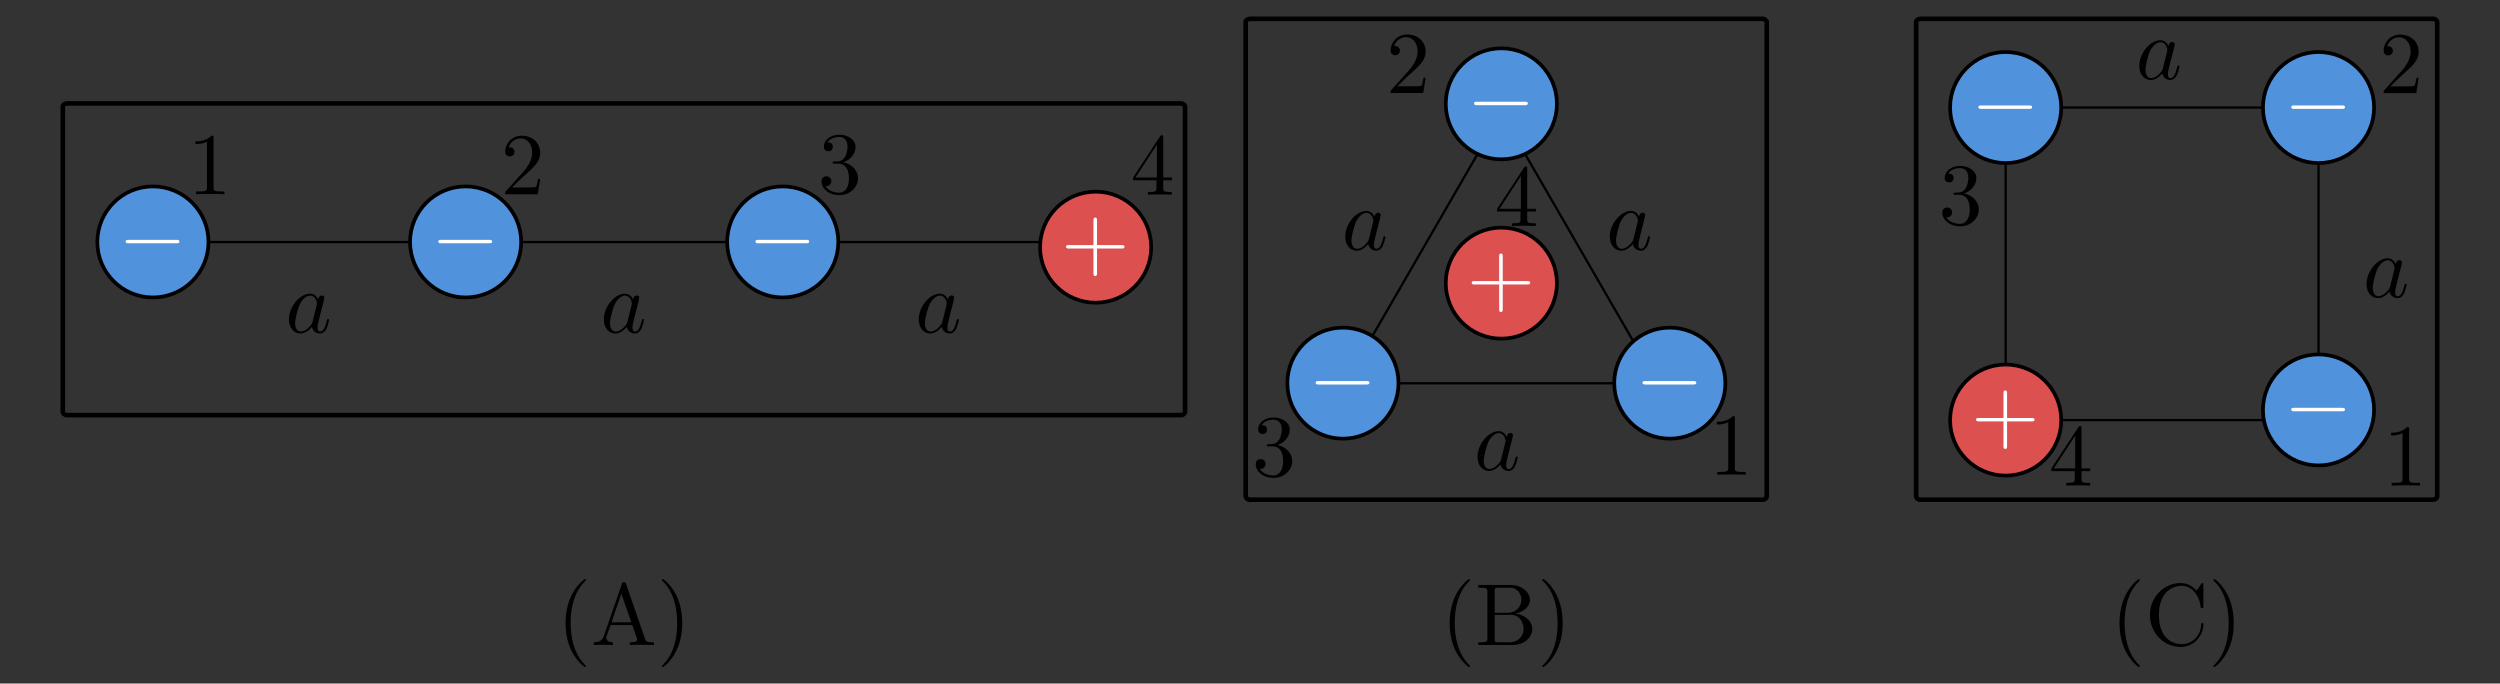 <?xml version="1.0" encoding="UTF-8" standalone="no"?>
<svg
   xmlns:ns1="http://www.iki.fi/pav/software/textext/"
   xmlns:dc="http://purl.org/dc/elements/1.1/"
   xmlns:cc="http://creativecommons.org/ns#"
   xmlns:rdf="http://www.w3.org/1999/02/22-rdf-syntax-ns#"
   xmlns:svg="http://www.w3.org/2000/svg"
   xmlns="http://www.w3.org/2000/svg"
   xmlns:sodipodi="http://sodipodi.sourceforge.net/DTD/sodipodi-0.dtd"
   xmlns:inkscape="http://www.inkscape.org/namespaces/inkscape"
   width="285.525mm"
   height="78.064mm"
   viewBox="0 0 285.525 78.064"
   version="1.1"
   id="svg8"
   inkscape:version="1.0 (4035a4fb49, 2020-05-01)"
   sodipodi:docname="Charge-Configurations-labelled.svg">
  <rect x="0" y="0" width="285.525" height="78.064" fill="#333333" stroke="none"/>
  <sodipodi:namedview
     id="base"
     pagecolor="#ffffff"
     bordercolor="#666666"
     borderopacity="1.0"
     inkscape:pageopacity="0.0"
     inkscape:pageshadow="2"
     inkscape:zoom="0.7"
     inkscape:cx="602.1109"
     inkscape:cy="151.10164"
     inkscape:document-units="mm"
     inkscape:current-layer="layer2"
     showgrid="false"
     inkscape:window-width="1368"
     inkscape:window-height="842"
     inkscape:window-x="-6"
     inkscape:window-y="-6"
     inkscape:window-maximized="1"
     fit-margin-top="0"
     fit-margin-left="0"
     fit-margin-right="0"
     fit-margin-bottom="0"
     inkscape:document-rotation="0" />
  <defs
     id="defs2" />
  <g
     transform="translate(30.038,-65.164)"
     inkscape:label="Layer 1"
     inkscape:groupmode="layer"
     id="layer1"
     style="display:inline">
    <g
       id="g996"
       transform="matrix(0.952,0,0,0.951,-36.758,-3.86)"
       style="stroke-width:1.051">
      <path
         style="fill:none;stroke:#000000;stroke-width:0.278px;stroke-linecap:butt;stroke-linejoin:miter;stroke-opacity:1"
         d="m 100.852,101.649 h 37.798"
         id="path990"
         inkscape:connector-curvature="0"
         sodipodi:nodetypes="cc" />
      <path
         inkscape:connector-curvature="0"
         id="path992"
         d="m 100.984,97.963 v 7.371"
         style="fill:none;stroke:#000000;stroke-width:0.278px;stroke-linecap:butt;stroke-linejoin:miter;stroke-opacity:1" />
      <path
         style="fill:none;stroke:#000000;stroke-width:0.278px;stroke-linecap:butt;stroke-linejoin:miter;stroke-opacity:1"
         d="m 138.517,97.963 v 7.371"
         id="path994"
         inkscape:connector-curvature="0" />
    </g>
    <g
       transform="matrix(0.952,0,0,0.951,-72.723,-3.86)"
       id="g988"
       style="stroke-width:1.051">
      <path
         sodipodi:nodetypes="cc"
         inkscape:connector-curvature="0"
         id="path982"
         d="m 100.852,101.649 h 37.798"
         style="fill:none;stroke:#000000;stroke-width:0.278px;stroke-linecap:butt;stroke-linejoin:miter;stroke-opacity:1" />
      <path
         style="fill:none;stroke:#000000;stroke-width:0.278px;stroke-linecap:butt;stroke-linejoin:miter;stroke-opacity:1"
         d="m 100.984,97.963 v 7.371"
         id="path984"
         inkscape:connector-curvature="0" />
      <path
         inkscape:connector-curvature="0"
         id="path986"
         d="m 138.517,97.963 v 7.371"
         style="fill:none;stroke:#000000;stroke-width:0.278px;stroke-linecap:butt;stroke-linejoin:miter;stroke-opacity:1" />
    </g>
    <g
       id="g956"
       transform="matrix(0.952,0,0,0.951,-108.688,-3.86)"
       style="stroke-width:1.051">
      <path
         style="fill:none;stroke:#000000;stroke-width:0.278px;stroke-linecap:butt;stroke-linejoin:miter;stroke-opacity:1"
         d="m 100.852,101.649 h 37.798"
         id="path947"
         inkscape:connector-curvature="0"
         sodipodi:nodetypes="cc" />
      <path
         inkscape:connector-curvature="0"
         id="path949"
         d="m 100.984,97.963 v 7.371"
         style="fill:none;stroke:#000000;stroke-width:0.278px;stroke-linecap:butt;stroke-linejoin:miter;stroke-opacity:1" />
      <path
         style="fill:none;stroke:#000000;stroke-width:0.278px;stroke-linecap:butt;stroke-linejoin:miter;stroke-opacity:1"
         d="m 138.517,97.963 v 7.371"
         id="path951"
         inkscape:connector-curvature="0" />
    </g>
    <g
       transform="matrix(0.952,0,0,0.951,-64.856,-36.745)"
       id="g968"
       style="stroke-width:1.051">
      <circle
         r="6.667"
         cy="136.216"
         cx="54.918"
         id="circle958"
         style="opacity:1;fill:#5092dc;fill-opacity:1;fill-rule:nonzero;stroke:#000000;stroke-width:0.446;stroke-linecap:round;stroke-linejoin:round;stroke-miterlimit:4;stroke-dasharray:none;stroke-dashoffset:10.016;stroke-opacity:1" />
      <g
         id="g966"
         style="fill:#ffffff;stroke-width:1.051"
         ns1:jacobian_sqrt="1.058333"
         inkscapeversion="0.92.3"
         ns1:alignment="middle center"
         ns1:scale="3.0"
         ns1:preamble="/home/mpnerem/.config/inkscape/extensions/textext/default_packages.tex"
         ns1:text="$-$"
         ns1:pdfconverter="pdf2svg"
         ns1:texconverter="pdflatex"
         ns1:version="0.11.0"
         transform="matrix(1.058,0,0,1.058,-90.754,-3.773)">
        <g
           style="fill:#ffffff;stroke-width:1.051"
           id="g964">
          <g
             id="g962"
             style="fill:#ffffff;fill-opacity:1;stroke-width:1.051">
            <path
               id="path960"
               transform="translate(133.768,134.765)"
               d="m 6.562,-2.297 c 0.172,0 0.359,0 0.359,-0.203 0,-0.188 -0.188,-0.188 -0.359,-0.188 H 1.172 c -0.172,0 -0.344,0 -0.344,0.188 0,0.203 0.172,0.203 0.344,0.203 z m 0,0"
               style="fill:#ffffff;stroke:none;stroke-width:0"
               inkscape:connector-curvature="0" />
          </g>
        </g>
      </g>
    </g>
    <g
       id="g980"
       transform="matrix(0.952,0,0,0.951,-29.142,-36.745)"
       style="stroke-width:1.051">
      <circle
         style="opacity:1;fill:#5092dc;fill-opacity:1;fill-rule:nonzero;stroke:#000000;stroke-width:0.446;stroke-linecap:round;stroke-linejoin:round;stroke-miterlimit:4;stroke-dasharray:none;stroke-dashoffset:10.016;stroke-opacity:1"
         id="circle970"
         cx="54.918"
         cy="136.216"
         r="6.667" />
      <g
         transform="matrix(1.058,0,0,1.058,-90.754,-3.773)"
         ns1:version="0.11.0"
         ns1:texconverter="pdflatex"
         ns1:pdfconverter="pdf2svg"
         ns1:text="$-$"
         ns1:preamble="/home/mpnerem/.config/inkscape/extensions/textext/default_packages.tex"
         ns1:scale="3.0"
         ns1:alignment="middle center"
         inkscapeversion="0.92.3"
         ns1:jacobian_sqrt="1.058333"
         style="fill:#ffffff;stroke-width:1.051"
         id="g978">
        <g
           id="g976"
           style="fill:#ffffff;stroke-width:1.051">
          <g
             style="fill:#ffffff;fill-opacity:1;stroke-width:1.051"
             id="g974">
            <path
               inkscape:connector-curvature="0"
               style="fill:#ffffff;stroke:none;stroke-width:0"
               d="m 6.562,-2.297 c 0.172,0 0.359,0 0.359,-0.203 0,-0.188 -0.188,-0.188 -0.359,-0.188 H 1.172 c -0.172,0 -0.344,0 -0.344,0.188 0,0.203 0.172,0.203 0.344,0.203 z m 0,0"
               transform="translate(133.768,134.765)"
               id="path972" />
          </g>
        </g>
      </g>
    </g>
    <g
       transform="matrix(0.952,0,0,0.951,-4.866,-47.828)"
       id="g1008"
       style="stroke-width:1.051">
      <circle
         style="opacity:1;fill:#dc5050;fill-opacity:1;fill-rule:nonzero;stroke:#000000;stroke-width:0.446;stroke-linecap:round;stroke-linejoin:round;stroke-miterlimit:4;stroke-dasharray:none;stroke-dashoffset:10.016;stroke-opacity:1"
         id="circle998"
         cx="105"
         cy="148.5"
         r="6.667" />
      <g
         style="fill:#ffffff;stroke-width:1.051"
         transform="matrix(1.058,0,0,1.058,-40.672,8.511)"
         ns1:version="0.11.0"
         ns1:texconverter="pdflatex"
         ns1:pdfconverter="pdf2svg"
         ns1:text="$+$"
         ns1:preamble="/home/mpnerem/.config/inkscape/extensions/textext/default_packages.tex"
         ns1:scale="3.0"
         ns1:alignment="middle center"
         inkscapeversion="0.92.3"
         ns1:jacobian_sqrt="1.058333"
         id="g1006">
        <g
           style="fill:#ffffff;stroke-width:1.051"
           id="g1004">
          <g
             style="fill:#ffffff;fill-opacity:1;stroke-width:1.051"
             id="g1002">
            <path
               inkscape:connector-curvature="0"
               style="fill:#ffffff;stroke:none;stroke-width:0"
               d="m 4.078,-2.297 h 2.781 C 7,-2.297 7.188,-2.297 7.188,-2.5 7.188,-2.688 7,-2.688 6.859,-2.688 h -2.781 v -2.797 c 0,-0.141 0,-0.328 -0.203,-0.328 -0.203,0 -0.203,0.188 -0.203,0.328 V -2.688 h -2.781 c -0.141,0 -0.328,0 -0.328,0.188 0,0.203 0.188,0.203 0.328,0.203 h 2.781 V 0.5 c 0,0.141 0,0.328 0.203,0.328 0.203,0 0.203,-0.188 0.203,-0.328 z m 0,0"
               transform="translate(133.768,134.765)"
               id="path1000" />
          </g>
        </g>
      </g>
    </g>
    <g
       transform="matrix(0.952,0,0,0.951,7.075,-36.745)"
       id="g1020"
       style="stroke-width:1.051">
      <circle
         r="6.667"
         cy="136.216"
         cx="54.918"
         id="circle1010"
         style="opacity:1;fill:#5092dc;fill-opacity:1;fill-rule:nonzero;stroke:#000000;stroke-width:0.446;stroke-linecap:round;stroke-linejoin:round;stroke-miterlimit:4;stroke-dasharray:none;stroke-dashoffset:10.016;stroke-opacity:1" />
      <g
         id="g1018"
         style="fill:#ffffff;stroke-width:1.051"
         ns1:jacobian_sqrt="1.058333"
         inkscapeversion="0.92.3"
         ns1:alignment="middle center"
         ns1:scale="3.0"
         ns1:preamble="/home/mpnerem/.config/inkscape/extensions/textext/default_packages.tex"
         ns1:text="$-$"
         ns1:pdfconverter="pdf2svg"
         ns1:texconverter="pdflatex"
         ns1:version="0.11.0"
         transform="matrix(1.058,0,0,1.058,-90.754,-3.773)">
        <g
           style="fill:#ffffff;stroke-width:1.051"
           id="g1016">
          <g
             id="g1014"
             style="fill:#ffffff;fill-opacity:1;stroke-width:1.051">
            <path
               id="path1012"
               transform="translate(133.768,134.765)"
               d="m 6.562,-2.297 c 0.172,0 0.359,0 0.359,-0.203 0,-0.188 -0.188,-0.188 -0.359,-0.188 H 1.172 c -0.172,0 -0.344,0 -0.344,0.188 0,0.203 0.172,0.203 0.344,0.203 z m 0,0"
               style="fill:#ffffff;stroke:none;stroke-width:0"
               inkscape:connector-curvature="0" />
          </g>
        </g>
      </g>
    </g>
    <path
       inkscape:connector-curvature="0"
       style="fill:#000000;fill-opacity:1;stroke:none;stroke-width:0"
       d="m 6.295,99.35 c -0.189,-0.378 -0.472,-0.645 -0.928,-0.645 -1.164,0 -2.407,1.479 -2.407,2.942 0,0.944 0.551,1.605 1.322,1.605 0.205,0 0.708,-0.047 1.306,-0.755 0.079,0.425 0.441,0.755 0.913,0.755 0.362,0 0.582,-0.236 0.755,-0.551 0.157,-0.362 0.299,-0.975 0.299,-0.991 0,-0.11 -0.094,-0.11 -0.126,-0.11 -0.094,0 -0.11,0.047 -0.142,0.189 -0.173,0.645 -0.346,1.243 -0.755,1.243 -0.283,0 -0.299,-0.267 -0.299,-0.456 0,-0.22 0.016,-0.315 0.126,-0.755 0.11,-0.409 0.126,-0.519 0.22,-0.897 l 0.362,-1.4 c 0.063,-0.283 0.063,-0.299 0.063,-0.346 0,-0.173 -0.11,-0.267 -0.283,-0.267 -0.252,0 -0.393,0.22 -0.425,0.44 z m -0.645,2.596 c -0.063,0.189 -0.063,0.205 -0.205,0.378 -0.441,0.551 -0.85,0.708 -1.133,0.708 -0.504,0 -0.645,-0.551 -0.645,-0.944 0,-0.503 0.315,-1.731 0.551,-2.202 0.315,-0.582 0.755,-0.96 1.164,-0.96 0.645,0 0.787,0.818 0.787,0.881 0,0.063 -0.016,0.126 -0.031,0.173 z m 0,0"
       id="path1304" />
    <path
       id="path2336"
       d="m 42.26,99.35 c -0.189,-0.378 -0.472,-0.645 -0.928,-0.645 -1.164,0 -2.407,1.479 -2.407,2.942 0,0.944 0.551,1.605 1.322,1.605 0.205,0 0.708,-0.047 1.306,-0.755 0.079,0.425 0.441,0.755 0.913,0.755 0.362,0 0.582,-0.236 0.755,-0.551 0.157,-0.362 0.299,-0.975 0.299,-0.991 0,-0.11 -0.094,-0.11 -0.126,-0.11 -0.094,0 -0.11,0.047 -0.142,0.189 -0.173,0.645 -0.346,1.243 -0.755,1.243 -0.283,0 -0.299,-0.267 -0.299,-0.456 0,-0.22 0.016,-0.315 0.126,-0.755 0.11,-0.409 0.126,-0.519 0.22,-0.897 l 0.362,-1.4 c 0.063,-0.283 0.063,-0.299 0.063,-0.346 0,-0.173 -0.11,-0.267 -0.283,-0.267 -0.252,0 -0.393,0.22 -0.425,0.44 z m -0.645,2.596 c -0.063,0.189 -0.063,0.205 -0.205,0.378 -0.441,0.551 -0.85,0.708 -1.133,0.708 -0.504,0 -0.645,-0.551 -0.645,-0.944 0,-0.503 0.315,-1.731 0.551,-2.202 0.315,-0.582 0.755,-0.96 1.164,-0.96 0.645,0 0.787,0.818 0.787,0.881 0,0.063 -0.016,0.126 -0.031,0.173 z m 0,0"
       style="fill:#000000;fill-opacity:1;stroke:none;stroke-width:0"
       inkscape:connector-curvature="0" />
    <path
       inkscape:connector-curvature="0"
       style="fill:#000000;fill-opacity:1;stroke:none;stroke-width:0"
       d="m 78.225,99.35 c -0.189,-0.378 -0.472,-0.645 -0.928,-0.645 -1.164,0 -2.407,1.479 -2.407,2.942 0,0.944 0.551,1.605 1.322,1.605 0.205,0 0.708,-0.047 1.306,-0.755 0.079,0.425 0.441,0.755 0.913,0.755 0.362,0 0.582,-0.236 0.755,-0.551 0.157,-0.362 0.299,-0.975 0.299,-0.991 0,-0.11 -0.094,-0.11 -0.126,-0.11 -0.094,0 -0.11,0.047 -0.142,0.189 -0.173,0.645 -0.346,1.243 -0.755,1.243 -0.283,0 -0.299,-0.267 -0.299,-0.456 0,-0.22 0.016,-0.315 0.126,-0.755 0.11,-0.409 0.126,-0.519 0.22,-0.897 l 0.362,-1.4 c 0.063,-0.283 0.063,-0.299 0.063,-0.346 0,-0.173 -0.11,-0.267 -0.283,-0.267 -0.252,0 -0.393,0.22 -0.425,0.44 z m -0.645,2.596 c -0.063,0.189 -0.063,0.205 -0.205,0.378 -0.441,0.551 -0.85,0.708 -1.133,0.708 -0.504,0 -0.645,-0.551 -0.645,-0.944 0,-0.503 0.315,-1.731 0.551,-2.202 0.315,-0.582 0.755,-0.96 1.164,-0.96 0.645,0 0.787,0.818 0.787,0.881 0,0.063 -0.016,0.126 -0.031,0.173 z m 0,0"
       id="path2338" />
    <g
       transform="matrix(0.952,0,0,0.951,-19.71,5.069)"
       id="g1368"
       style="stroke-width:1.051">
      <g
         id="g1040"
         transform="translate(128.784,11.991)"
         style="stroke-width:1.051">
        <path
           style="fill:none;stroke:#000000;stroke-width:0.278px;stroke-linecap:butt;stroke-linejoin:miter;stroke-opacity:1"
           d="m 100.852,101.649 h 37.798"
           id="path1034"
           inkscape:connector-curvature="0"
           sodipodi:nodetypes="cc" />
      </g>
      <g
         transform="rotate(90,196.913,172.036)"
         id="g1048"
         style="stroke-width:1.051">
        <path
           sodipodi:nodetypes="cc"
           inkscape:connector-curvature="0"
           id="path1042"
           d="m 100.852,101.649 h 37.798"
           style="fill:none;stroke:#000000;stroke-width:0.278px;stroke-linecap:butt;stroke-linejoin:miter;stroke-opacity:1" />
      </g>
      <g
         id="g1052"
         transform="rotate(90,178.147,153.27)"
         style="stroke-width:1.051">
        <path
           style="fill:none;stroke:#000000;stroke-width:0.278px;stroke-linecap:butt;stroke-linejoin:miter;stroke-opacity:1"
           d="m 100.852,101.649 h 37.798"
           id="path1050"
           inkscape:connector-curvature="0"
           sodipodi:nodetypes="cc" />
      </g>
      <g
         transform="translate(124.768,-34.86)"
         id="g1032"
         style="stroke-width:1.051">
        <circle
           style="opacity:1;fill:#dc5050;fill-opacity:1;fill-rule:nonzero;stroke:#000000;stroke-width:0.446;stroke-linecap:round;stroke-linejoin:round;stroke-miterlimit:4;stroke-dasharray:none;stroke-dashoffset:10.016;stroke-opacity:1"
           id="circle1022"
           cx="105"
           cy="148.5"
           r="6.667" />
        <g
           style="fill:#ffffff;stroke-width:1.051"
           transform="matrix(1.058,0,0,1.058,-40.672,8.511)"
           ns1:version="0.11.0"
           ns1:texconverter="pdflatex"
           ns1:pdfconverter="pdf2svg"
           ns1:text="$+$"
           ns1:preamble="/home/mpnerem/.config/inkscape/extensions/textext/default_packages.tex"
           ns1:scale="3.0"
           ns1:alignment="middle center"
           inkscapeversion="0.92.3"
           ns1:jacobian_sqrt="1.058333"
           id="g1030">
          <g
             style="fill:#ffffff;stroke-width:1.051"
             id="g1028">
            <g
               style="fill:#ffffff;fill-opacity:1;stroke-width:1.051"
               id="g1026">
              <path
                 inkscape:connector-curvature="0"
                 style="fill:#ffffff;stroke:none;stroke-width:0"
                 d="m 4.078,-2.297 h 2.781 C 7,-2.297 7.188,-2.297 7.188,-2.5 7.188,-2.688 7,-2.688 6.859,-2.688 h -2.781 v -2.797 c 0,-0.141 0,-0.328 -0.203,-0.328 -0.203,0 -0.203,0.188 -0.203,0.328 V -2.688 h -2.781 c -0.141,0 -0.328,0 -0.328,0.188 0,0.203 0.188,0.203 0.328,0.203 h 2.781 V 0.5 c 0,0.141 0,0.328 0.203,0.328 0.203,0 0.203,-0.188 0.203,-0.328 z m 0,0"
                 transform="translate(133.768,134.765)"
                 id="path1024" />
            </g>
          </g>
        </g>
      </g>
      <g
         transform="translate(128.784,-25.542)"
         id="g1056"
         style="stroke-width:1.051">
        <path
           sodipodi:nodetypes="cc"
           inkscape:connector-curvature="0"
           id="path1054"
           d="m 100.852,101.649 h 37.798"
           style="fill:none;stroke:#000000;stroke-width:0.278px;stroke-linecap:butt;stroke-linejoin:miter;stroke-opacity:1" />
      </g>
      <g
         transform="translate(212.382,-23.795)"
         id="g1068"
         style="stroke-width:1.051">
        <circle
           r="6.667"
           cy="136.216"
           cx="54.918"
           id="circle1058"
           style="opacity:1;fill:#5092dc;fill-opacity:1;fill-rule:nonzero;stroke:#000000;stroke-width:0.446;stroke-linecap:round;stroke-linejoin:round;stroke-miterlimit:4;stroke-dasharray:none;stroke-dashoffset:10.016;stroke-opacity:1" />
        <g
           id="g1066"
           style="fill:#ffffff;stroke-width:1.051"
           ns1:jacobian_sqrt="1.058333"
           inkscapeversion="0.92.3"
           ns1:alignment="middle center"
           ns1:scale="3.0"
           ns1:preamble="/home/mpnerem/.config/inkscape/extensions/textext/default_packages.tex"
           ns1:text="$-$"
           ns1:pdfconverter="pdf2svg"
           ns1:texconverter="pdflatex"
           ns1:version="0.11.0"
           transform="matrix(1.058,0,0,1.058,-90.754,-3.773)">
          <g
             style="fill:#ffffff;stroke-width:1.051"
             id="g1064">
            <g
               id="g1062"
               style="fill:#ffffff;fill-opacity:1;stroke-width:1.051">
              <path
                 id="path1060"
                 transform="translate(133.768,134.765)"
                 d="m 6.562,-2.297 c 0.172,0 0.359,0 0.359,-0.203 0,-0.188 -0.188,-0.188 -0.359,-0.188 H 1.172 c -0.172,0 -0.344,0 -0.344,0.188 0,0.203 0.172,0.203 0.344,0.203 z m 0,0"
                 style="fill:#ffffff;stroke:none;stroke-width:0"
                 inkscape:connector-curvature="0" />
            </g>
          </g>
        </g>
      </g>
      <g
         id="g1080"
         transform="translate(212.382,-60.109)"
         style="stroke-width:1.051">
        <circle
           style="opacity:1;fill:#5092dc;fill-opacity:1;fill-rule:nonzero;stroke:#000000;stroke-width:0.446;stroke-linecap:round;stroke-linejoin:round;stroke-miterlimit:4;stroke-dasharray:none;stroke-dashoffset:10.016;stroke-opacity:1"
           id="circle1070"
           cx="54.918"
           cy="136.216"
           r="6.667" />
        <g
           transform="matrix(1.058,0,0,1.058,-90.754,-3.773)"
           ns1:version="0.11.0"
           ns1:texconverter="pdflatex"
           ns1:pdfconverter="pdf2svg"
           ns1:text="$-$"
           ns1:preamble="/home/mpnerem/.config/inkscape/extensions/textext/default_packages.tex"
           ns1:scale="3.0"
           ns1:alignment="middle center"
           inkscapeversion="0.92.3"
           ns1:jacobian_sqrt="1.058333"
           style="fill:#ffffff;stroke-width:1.051"
           id="g1078">
          <g
             id="g1076"
             style="fill:#ffffff;stroke-width:1.051">
            <g
               style="fill:#ffffff;fill-opacity:1;stroke-width:1.051"
               id="g1074">
              <path
                 inkscape:connector-curvature="0"
                 style="fill:#ffffff;stroke:none;stroke-width:0"
                 d="m 6.562,-2.297 c 0.172,0 0.359,0 0.359,-0.203 0,-0.188 -0.188,-0.188 -0.359,-0.188 H 1.172 c -0.172,0 -0.344,0 -0.344,0.188 0,0.203 0.172,0.203 0.344,0.203 z m 0,0"
                 transform="translate(133.768,134.765)"
                 id="path1072" />
            </g>
          </g>
        </g>
      </g>
      <g
         transform="translate(174.849,-60.109)"
         id="g1092"
         style="stroke-width:1.051">
        <circle
           r="6.667"
           cy="136.216"
           cx="54.918"
           id="circle1082"
           style="opacity:1;fill:#5092dc;fill-opacity:1;fill-rule:nonzero;stroke:#000000;stroke-width:0.446;stroke-linecap:round;stroke-linejoin:round;stroke-miterlimit:4;stroke-dasharray:none;stroke-dashoffset:10.016;stroke-opacity:1" />
        <g
           id="g1090"
           style="fill:#ffffff;stroke-width:1.051"
           ns1:jacobian_sqrt="1.058333"
           inkscapeversion="0.92.3"
           ns1:alignment="middle center"
           ns1:scale="3.0"
           ns1:preamble="/home/mpnerem/.config/inkscape/extensions/textext/default_packages.tex"
           ns1:text="$-$"
           ns1:pdfconverter="pdf2svg"
           ns1:texconverter="pdflatex"
           ns1:version="0.11.0"
           transform="matrix(1.058,0,0,1.058,-90.754,-3.773)">
          <g
             style="fill:#ffffff;stroke-width:1.051"
             id="g1088">
            <g
               id="g1086"
               style="fill:#ffffff;fill-opacity:1;stroke-width:1.051">
              <path
                 id="path1084"
                 transform="translate(133.768,134.765)"
                 d="m 6.562,-2.297 c 0.172,0 0.359,0 0.359,-0.203 0,-0.188 -0.188,-0.188 -0.359,-0.188 H 1.172 c -0.172,0 -0.344,0 -0.344,0.188 0,0.203 0.172,0.203 0.344,0.203 z m 0,0"
                 style="fill:#ffffff;stroke:none;stroke-width:0"
                 inkscape:connector-curvature="0" />
            </g>
          </g>
        </g>
      </g>
      <g
         id="g1318"
         ns1:jacobian_sqrt="1.058333"
         inkscapeversion="0.92.3"
         ns1:alignment="middle center"
         ns1:scale="3.0"
         ns1:preamble="/home/mpnerem/.config/inkscape/extensions/textext/default_packages.tex"
         ns1:text="$a$"
         ns1:pdfconverter="pdf2svg"
         ns1:texconverter="pdflatex"
         ns1:version="0.11.0"
         transform="matrix(1.058,0,0,1.058,131.103,-43.703)"
         style="stroke-width:1.051">
        <g
           id="g1316"
           style="stroke-width:1.051">
          <g
             id="g1314"
             style="fill:#000000;fill-opacity:1;stroke-width:1.051">
            <path
               id="path1312"
               transform="translate(133.768,134.765)"
               d="M 3.719,-3.766 C 3.531,-4.141 3.25,-4.406 2.797,-4.406 c -1.156,0 -2.391,1.469 -2.391,2.922 0,0.938 0.547,1.594 1.312,1.594 0.203,0 0.703,-0.047 1.297,-0.75 0.078,0.422 0.438,0.75 0.906,0.75 0.359,0 0.578,-0.234 0.75,-0.547 0.156,-0.359 0.297,-0.969 0.297,-0.984 0,-0.109 -0.094,-0.109 -0.125,-0.109 -0.094,0 -0.109,0.047 -0.141,0.188 -0.172,0.641 -0.344,1.234 -0.75,1.234 -0.281,0 -0.297,-0.266 -0.297,-0.453 0,-0.219 0.016,-0.312 0.125,-0.75 C 3.891,-1.719 3.906,-1.828 4,-2.203 L 4.359,-3.594 c 0.062,-0.281 0.062,-0.297 0.062,-0.344 0,-0.172 -0.109,-0.266 -0.281,-0.266 -0.25,0 -0.391,0.219 -0.422,0.438 z M 3.078,-1.188 C 3.016,-1 3.016,-0.984 2.875,-0.812 2.438,-0.266 2.031,-0.109 1.75,-0.109 c -0.5,0 -0.641,-0.547 -0.641,-0.938 0,-0.5 0.312,-1.719 0.547,-2.188 0.312,-0.578 0.75,-0.953 1.156,-0.953 0.641,0 0.781,0.812 0.781,0.875 0,0.062 -0.016,0.125 -0.031,0.172 z m 0,0"
               style="stroke:none;stroke-width:0"
               inkscape:connector-curvature="0" />
          </g>
        </g>
      </g>
      <g
         transform="matrix(1.058,0,0,1.058,103.841,-69.895)"
         ns1:version="0.11.0"
         ns1:texconverter="pdflatex"
         ns1:pdfconverter="pdf2svg"
         ns1:text="$a$"
         ns1:preamble="/home/mpnerem/.config/inkscape/extensions/textext/default_packages.tex"
         ns1:scale="3.0"
         ns1:alignment="middle center"
         inkscapeversion="0.92.3"
         ns1:jacobian_sqrt="1.058333"
         id="g1326"
         style="stroke-width:1.051">
        <g
           id="g1324"
           style="stroke-width:1.051">
          <g
             style="fill:#000000;fill-opacity:1;stroke-width:1.051"
             id="g1322">
            <path
               inkscape:connector-curvature="0"
               style="stroke:none;stroke-width:0"
               d="M 3.719,-3.766 C 3.531,-4.141 3.25,-4.406 2.797,-4.406 c -1.156,0 -2.391,1.469 -2.391,2.922 0,0.938 0.547,1.594 1.312,1.594 0.203,0 0.703,-0.047 1.297,-0.75 0.078,0.422 0.438,0.75 0.906,0.75 0.359,0 0.578,-0.234 0.75,-0.547 0.156,-0.359 0.297,-0.969 0.297,-0.984 0,-0.109 -0.094,-0.109 -0.125,-0.109 -0.094,0 -0.109,0.047 -0.141,0.188 -0.172,0.641 -0.344,1.234 -0.75,1.234 -0.281,0 -0.297,-0.266 -0.297,-0.453 0,-0.219 0.016,-0.312 0.125,-0.75 C 3.891,-1.719 3.906,-1.828 4,-2.203 L 4.359,-3.594 c 0.062,-0.281 0.062,-0.297 0.062,-0.344 0,-0.172 -0.109,-0.266 -0.281,-0.266 -0.25,0 -0.391,0.219 -0.422,0.438 z M 3.078,-1.188 C 3.016,-1 3.016,-0.984 2.875,-0.812 2.438,-0.266 2.031,-0.109 1.75,-0.109 c -0.5,0 -0.641,-0.547 -0.641,-0.938 0,-0.5 0.312,-1.719 0.547,-2.188 0.312,-0.578 0.75,-0.953 1.156,-0.953 0.641,0 0.781,0.812 0.781,0.875 0,0.062 -0.016,0.125 -0.031,0.172 z m 0,0"
               transform="translate(133.768,134.765)"
               id="path1320" />
          </g>
        </g>
      </g>
    </g>
    <g
       id="g1507"
       transform="matrix(0.952,0,0,0.951,106.229,-10.014)"
       style="stroke-width:1.051">
      <path
         style="fill:none;stroke:#000000;stroke-width:0.278px;stroke-linecap:butt;stroke-linejoin:miter;stroke-opacity:1"
         d="M 18.189,125.149 37.088,92.416"
         id="path1445"
         inkscape:connector-curvature="0"
         sodipodi:nodetypes="cc" />
      <g
         id="g1457"
         transform="translate(-68.026,-35.445)"
         style="stroke-width:1.051">
        <circle
           r="6.667"
           cy="148.5"
           cx="105"
           id="circle1447"
           style="opacity:1;fill:#dc5050;fill-opacity:1;fill-rule:nonzero;stroke:#000000;stroke-width:0.446;stroke-linecap:round;stroke-linejoin:round;stroke-miterlimit:4;stroke-dasharray:none;stroke-dashoffset:10.016;stroke-opacity:1" />
        <g
           id="g1455"
           ns1:jacobian_sqrt="1.058333"
           inkscapeversion="0.92.3"
           ns1:alignment="middle center"
           ns1:scale="3.0"
           ns1:preamble="/home/mpnerem/.config/inkscape/extensions/textext/default_packages.tex"
           ns1:text="$+$"
           ns1:pdfconverter="pdf2svg"
           ns1:texconverter="pdflatex"
           ns1:version="0.11.0"
           transform="matrix(1.058,0,0,1.058,-40.672,8.511)"
           style="fill:#ffffff;stroke-width:1.051">
          <g
             id="g1453"
             style="fill:#ffffff;stroke-width:1.051">
            <g
               id="g1451"
               style="fill:#ffffff;fill-opacity:1;stroke-width:1.051">
              <path
                 id="path1449"
                 transform="translate(133.768,134.765)"
                 d="m 4.078,-2.297 h 2.781 C 7,-2.297 7.188,-2.297 7.188,-2.5 7.188,-2.688 7,-2.688 6.859,-2.688 h -2.781 v -2.797 c 0,-0.141 0,-0.328 -0.203,-0.328 -0.203,0 -0.203,0.188 -0.203,0.328 V -2.688 h -2.781 c -0.141,0 -0.328,0 -0.328,0.188 0,0.203 0.188,0.203 0.328,0.203 h 2.781 V 0.5 c 0,0.141 0,0.328 0.203,0.328 0.203,0 0.203,-0.188 0.203,-0.328 z m 0,0"
                 style="fill:#ffffff;stroke:none;stroke-width:0"
                 inkscape:connector-curvature="0" />
            </g>
          </g>
        </g>
      </g>
      <path
         style="fill:none;stroke:#000000;stroke-width:0.278px;stroke-linecap:butt;stroke-linejoin:miter;stroke-opacity:1"
         d="M 18.075,125.083 H 55.873"
         id="path1459"
         inkscape:connector-curvature="0"
         sodipodi:nodetypes="cc" />
      <g
         id="g1471"
         transform="translate(-36.947,-11.15)"
         style="stroke-width:1.051">
        <circle
           style="opacity:1;fill:#5092dc;fill-opacity:1;fill-rule:nonzero;stroke:#000000;stroke-width:0.446;stroke-linecap:round;stroke-linejoin:round;stroke-miterlimit:4;stroke-dasharray:none;stroke-dashoffset:10.016;stroke-opacity:1"
           id="circle1461"
           cx="54.918"
           cy="136.216"
           r="6.667" />
        <g
           transform="matrix(1.058,0,0,1.058,-90.754,-3.773)"
           ns1:version="0.11.0"
           ns1:texconverter="pdflatex"
           ns1:pdfconverter="pdf2svg"
           ns1:text="$-$"
           ns1:preamble="/home/mpnerem/.config/inkscape/extensions/textext/default_packages.tex"
           ns1:scale="3.0"
           ns1:alignment="middle center"
           inkscapeversion="0.92.3"
           ns1:jacobian_sqrt="1.058333"
           style="fill:#ffffff;stroke-width:1.051"
           id="g1469">
          <g
             id="g1467"
             style="fill:#ffffff;stroke-width:1.051">
            <g
               style="fill:#ffffff;fill-opacity:1;stroke-width:1.051"
               id="g1465">
              <path
                 inkscape:connector-curvature="0"
                 style="fill:#ffffff;stroke:none;stroke-width:0"
                 d="m 6.562,-2.297 c 0.172,0 0.359,0 0.359,-0.203 0,-0.188 -0.188,-0.188 -0.359,-0.188 H 1.172 c -0.172,0 -0.344,0 -0.344,0.188 0,0.203 0.172,0.203 0.344,0.203 z m 0,0"
                 transform="translate(133.768,134.765)"
                 id="path1463" />
            </g>
          </g>
        </g>
      </g>
      <path
         sodipodi:nodetypes="cc"
         inkscape:connector-curvature="0"
         id="path1473"
         d="M 36.859,92.416 55.758,125.149"
         style="fill:none;stroke:#000000;stroke-width:0.278px;stroke-linecap:butt;stroke-linejoin:miter;stroke-opacity:1" />
      <g
         transform="translate(-17.944,-44.696)"
         id="g1485"
         style="stroke-width:1.051">
        <circle
           r="6.667"
           cy="136.216"
           cx="54.918"
           id="circle1475"
           style="opacity:1;fill:#5092dc;fill-opacity:1;fill-rule:nonzero;stroke:#000000;stroke-width:0.446;stroke-linecap:round;stroke-linejoin:round;stroke-miterlimit:4;stroke-dasharray:none;stroke-dashoffset:10.016;stroke-opacity:1" />
        <g
           id="g1483"
           style="fill:#ffffff;stroke-width:1.051"
           ns1:jacobian_sqrt="1.058333"
           inkscapeversion="0.92.3"
           ns1:alignment="middle center"
           ns1:scale="3.0"
           ns1:preamble="/home/mpnerem/.config/inkscape/extensions/textext/default_packages.tex"
           ns1:text="$-$"
           ns1:pdfconverter="pdf2svg"
           ns1:texconverter="pdflatex"
           ns1:version="0.11.0"
           transform="matrix(1.058,0,0,1.058,-90.754,-3.773)">
          <g
             style="fill:#ffffff;stroke-width:1.051"
             id="g1481">
            <g
               id="g1479"
               style="fill:#ffffff;fill-opacity:1;stroke-width:1.051">
              <path
                 id="path1477"
                 transform="translate(133.768,134.765)"
                 d="m 6.562,-2.297 c 0.172,0 0.359,0 0.359,-0.203 0,-0.188 -0.188,-0.188 -0.359,-0.188 H 1.172 c -0.172,0 -0.344,0 -0.344,0.188 0,0.203 0.172,0.203 0.344,0.203 z m 0,0"
                 style="fill:#ffffff;stroke:none;stroke-width:0"
                 inkscape:connector-curvature="0" />
            </g>
          </g>
        </g>
      </g>
      <g
         id="g1497"
         transform="translate(2.268,-11.15)"
         style="stroke-width:1.051">
        <circle
           style="opacity:1;fill:#5092dc;fill-opacity:1;fill-rule:nonzero;stroke:#000000;stroke-width:0.446;stroke-linecap:round;stroke-linejoin:round;stroke-miterlimit:4;stroke-dasharray:none;stroke-dashoffset:10.016;stroke-opacity:1"
           id="circle1487"
           cx="54.918"
           cy="136.216"
           r="6.667" />
        <g
           transform="matrix(1.058,0,0,1.058,-90.754,-3.773)"
           ns1:version="0.11.0"
           ns1:texconverter="pdflatex"
           ns1:pdfconverter="pdf2svg"
           ns1:text="$-$"
           ns1:preamble="/home/mpnerem/.config/inkscape/extensions/textext/default_packages.tex"
           ns1:scale="3.0"
           ns1:alignment="middle center"
           inkscapeversion="0.92.3"
           ns1:jacobian_sqrt="1.058333"
           style="fill:#ffffff;stroke-width:1.051"
           id="g1495">
          <g
             id="g1493"
             style="fill:#ffffff;stroke-width:1.051">
            <g
               style="fill:#ffffff;fill-opacity:1;stroke-width:1.051"
               id="g1491">
              <path
                 inkscape:connector-curvature="0"
                 style="fill:#ffffff;stroke:none;stroke-width:0"
                 d="m 6.562,-2.297 c 0.172,0 0.359,0 0.359,-0.203 0,-0.188 -0.188,-0.188 -0.359,-0.188 H 1.172 c -0.172,0 -0.344,0 -0.344,0.188 0,0.203 0.172,0.203 0.344,0.203 z m 0,0"
                 transform="translate(133.768,134.765)"
                 id="path1489" />
            </g>
          </g>
        </g>
      </g>
      <g
         transform="matrix(1.058,0,0,1.058,-107.836,-7.087)"
         ns1:version="0.11.0"
         ns1:texconverter="pdflatex"
         ns1:pdfconverter="pdf2svg"
         ns1:text="$a$"
         ns1:preamble="/home/mpnerem/.config/inkscape/extensions/textext/default_packages.tex"
         ns1:scale="3.0"
         ns1:alignment="middle center"
         inkscapeversion="0.92.3"
         ns1:jacobian_sqrt="1.058333"
         id="g1505"
         style="stroke-width:1.051">
        <g
           id="g1503"
           style="stroke-width:1.051">
          <g
             style="fill:#000000;fill-opacity:1;stroke-width:1.051"
             id="g1501">
            <path
               inkscape:connector-curvature="0"
               style="stroke:none;stroke-width:0"
               d="M 3.719,-3.766 C 3.531,-4.141 3.25,-4.406 2.797,-4.406 c -1.156,0 -2.391,1.469 -2.391,2.922 0,0.938 0.547,1.594 1.312,1.594 0.203,0 0.703,-0.047 1.297,-0.75 0.078,0.422 0.438,0.75 0.906,0.75 0.359,0 0.578,-0.234 0.75,-0.547 0.156,-0.359 0.297,-0.969 0.297,-0.984 0,-0.109 -0.094,-0.109 -0.125,-0.109 -0.094,0 -0.109,0.047 -0.141,0.188 -0.172,0.641 -0.344,1.234 -0.75,1.234 -0.281,0 -0.297,-0.266 -0.297,-0.453 0,-0.219 0.016,-0.312 0.125,-0.75 C 3.891,-1.719 3.906,-1.828 4,-2.203 L 4.359,-3.594 c 0.062,-0.281 0.062,-0.297 0.062,-0.344 0,-0.172 -0.109,-0.266 -0.281,-0.266 -0.25,0 -0.391,0.219 -0.422,0.438 z M 3.078,-1.188 C 3.016,-1 3.016,-0.984 2.875,-0.812 2.438,-0.266 2.031,-0.109 1.75,-0.109 c -0.5,0 -0.641,-0.547 -0.641,-0.938 0,-0.5 0.312,-1.719 0.547,-2.188 0.312,-0.578 0.75,-0.953 1.156,-0.953 0.641,0 0.781,0.812 0.781,0.875 0,0.062 -0.016,0.125 -0.031,0.172 z m 0,0"
               transform="translate(133.768,134.765)"
               id="path1499" />
            <path
               id="path2340"
               d="m 122.487,105.999 c -0.188,-0.375 -0.469,-0.641 -0.922,-0.641 -1.156,0 -2.391,1.469 -2.391,2.922 0,0.938 0.547,1.594 1.312,1.594 0.203,0 0.703,-0.047 1.297,-0.75 0.078,0.422 0.438,0.75 0.906,0.75 0.359,0 0.578,-0.234 0.75,-0.547 0.156,-0.359 0.297,-0.969 0.297,-0.984 0,-0.109 -0.094,-0.109 -0.125,-0.109 -0.094,0 -0.109,0.047 -0.141,0.188 -0.172,0.641 -0.344,1.234 -0.75,1.234 -0.281,0 -0.297,-0.266 -0.297,-0.453 0,-0.219 0.016,-0.312 0.125,-0.75 0.109,-0.406 0.125,-0.516 0.219,-0.891 l 0.359,-1.391 c 0.062,-0.281 0.062,-0.297 0.062,-0.344 0,-0.172 -0.109,-0.266 -0.281,-0.266 -0.25,0 -0.391,0.219 -0.422,0.438 z m -0.641,2.578 c -0.062,0.188 -0.062,0.203 -0.203,0.375 -0.438,0.547 -0.844,0.703 -1.125,0.703 -0.5,0 -0.641,-0.547 -0.641,-0.938 0,-0.5 0.312,-1.719 0.547,-2.188 0.312,-0.578 0.75,-0.953 1.156,-0.953 0.641,0 0.781,0.812 0.781,0.875 0,0.062 -0.016,0.125 -0.031,0.172 z m 0,0"
               style="stroke:none;stroke-width:0"
               inkscape:connector-curvature="0" />
            <path
               inkscape:connector-curvature="0"
               style="stroke:none;stroke-width:0"
               d="m 152.487,105.999 c -0.188,-0.375 -0.469,-0.641 -0.922,-0.641 -1.156,0 -2.391,1.469 -2.391,2.922 0,0.938 0.547,1.594 1.312,1.594 0.203,0 0.703,-0.047 1.297,-0.75 0.078,0.422 0.438,0.75 0.906,0.75 0.359,0 0.578,-0.234 0.75,-0.547 0.156,-0.359 0.297,-0.969 0.297,-0.984 0,-0.109 -0.094,-0.109 -0.125,-0.109 -0.094,0 -0.109,0.047 -0.141,0.188 -0.172,0.641 -0.344,1.234 -0.75,1.234 -0.281,0 -0.297,-0.266 -0.297,-0.453 0,-0.219 0.016,-0.312 0.125,-0.75 0.109,-0.406 0.125,-0.516 0.219,-0.891 l 0.359,-1.391 c 0.062,-0.281 0.062,-0.297 0.062,-0.344 0,-0.172 -0.109,-0.266 -0.281,-0.266 -0.25,0 -0.391,0.219 -0.422,0.438 z m -0.641,2.578 c -0.062,0.188 -0.062,0.203 -0.203,0.375 -0.438,0.547 -0.844,0.703 -1.125,0.703 -0.5,0 -0.641,-0.547 -0.641,-0.938 0,-0.5 0.312,-1.719 0.547,-2.188 0.312,-0.578 0.75,-0.953 1.156,-0.953 0.641,0 0.781,0.812 0.781,0.875 0,0.062 -0.016,0.125 -0.031,0.172 z m 0,0"
               id="path2342" />
          </g>
        </g>
      </g>
    </g>
    <g
       id="g1635"
       ns1:jacobian_sqrt="1.058333"
       inkscapeversion="0.92.3"
       ns1:alignment="middle center"
       ns1:scale="3.0"
       ns1:preamble="/home/mpnerem/.config/inkscape/extensions/textext/default_packages.tex"
       ns1:text="(A)"
       ns1:pdfconverter="pdf2svg"
       ns1:texconverter="pdflatex"
       ns1:version="0.11.0"
       transform="matrix(1.007,0,0,1.007,-101.142,3.124)"
       style="stroke-width:1.051">
      <g
         id="surface1"
         style="stroke-width:1.051">
        <g
           id="g1632"
           style="fill:#000000;fill-opacity:1;stroke-width:1.051">
          <path
             id="path1626"
             transform="translate(133.768,134.765)"
             d="m 3.297,2.391 c 0,-0.031 0,-0.047 -0.172,-0.219 C 1.891,0.922 1.562,-0.969 1.562,-2.5 c 0,-1.734 0.375,-3.469 1.609,-4.703 0.125,-0.125 0.125,-0.141 0.125,-0.172 0,-0.078 -0.031,-0.109 -0.094,-0.109 -0.109,0 -1,0.688 -1.594,1.953 -0.5,1.094 -0.625,2.203 -0.625,3.031 0,0.781 0.109,1.984 0.656,3.125 C 2.25,1.844 3.094,2.5 3.203,2.5 c 0.062,0 0.094,-0.031 0.094,-0.109 z m 0,0"
             style="stroke:none;stroke-width:0"
             inkscape:connector-curvature="0" />
          <path
             id="path1628"
             transform="translate(137.642,134.765)"
             d="m 3.969,-6.938 c -0.047,-0.125 -0.078,-0.203 -0.234,-0.203 -0.156,0 -0.188,0.062 -0.234,0.203 L 1.438,-0.984 C 1.25,-0.469 0.859,-0.312 0.312,-0.312 V 0 c 0.234,-0.016 0.672,-0.031 1.016,-0.031 0.312,0 0.828,0.016 1.156,0.031 v -0.312 c -0.5,0 -0.75,-0.25 -0.75,-0.5 0,-0.031 0.016,-0.141 0.016,-0.156 L 2.219,-2.266 H 4.672 L 5.203,-0.75 c 0.016,0.047 0.031,0.109 0.031,0.141 0,0.297 -0.562,0.297 -0.828,0.297 V 0 c 0.359,-0.031 1.062,-0.031 1.438,-0.031 0.422,0 0.891,0.016 1.297,0.031 V -0.312 H 6.969 C 6.375,-0.312 6.234,-0.375 6.125,-0.703 Z m -0.531,1.109 1.125,3.25 H 2.328 Z m 0,0"
             style="stroke:none;stroke-width:0"
             inkscape:connector-curvature="0" />
          <path
             id="path1630"
             transform="translate(145.114,134.765)"
             d="m 2.875,-2.5 c 0,-0.766 -0.109,-1.969 -0.656,-3.109 -0.594,-1.219 -1.453,-1.875 -1.547,-1.875 -0.062,0 -0.109,0.047 -0.109,0.109 0,0.031 0,0.047 0.188,0.234 0.984,0.984 1.547,2.562 1.547,4.641 0,1.719 -0.359,3.469 -1.594,4.719 C 0.562,2.344 0.562,2.359 0.562,2.391 0.562,2.453 0.609,2.5 0.672,2.5 0.766,2.5 1.672,1.812 2.25,0.547 2.766,-0.547 2.875,-1.656 2.875,-2.5 Z m 0,0"
             style="stroke:none;stroke-width:0"
             inkscape:connector-curvature="0" />
        </g>
      </g>
    </g>
    <g
       transform="matrix(1.007,0,0,1.007,-0.169,3.124)"
       ns1:version="0.11.0"
       ns1:texconverter="pdflatex"
       ns1:pdfconverter="pdf2svg"
       ns1:text="(B)"
       ns1:preamble="/home/mpnerem/.config/inkscape/extensions/textext/default_packages.tex"
       ns1:scale="3.0"
       ns1:alignment="middle center"
       inkscapeversion="0.92.3"
       ns1:jacobian_sqrt="1.058333"
       id="g1907"
       style="stroke-width:1.051">
      <g
         id="g1905"
         style="stroke-width:1.051">
        <g
           style="fill:#000000;fill-opacity:1;stroke-width:1.051"
           id="g1903">
          <path
             style="stroke:none;stroke-width:0"
             d="m 3.297,2.391 c 0,-0.031 0,-0.047 -0.172,-0.219 C 1.891,0.922 1.562,-0.969 1.562,-2.5 c 0,-1.734 0.375,-3.469 1.609,-4.703 0.125,-0.125 0.125,-0.141 0.125,-0.172 0,-0.078 -0.031,-0.109 -0.094,-0.109 -0.109,0 -1,0.688 -1.594,1.953 -0.5,1.094 -0.625,2.203 -0.625,3.031 0,0.781 0.109,1.984 0.656,3.125 C 2.25,1.844 3.094,2.5 3.203,2.5 c 0.062,0 0.094,-0.031 0.094,-0.109 z m 0,0"
             transform="translate(133.768,134.765)"
             id="path1897"
             inkscape:connector-curvature="0" />
          <path
             style="stroke:none;stroke-width:0"
             d="m 2.219,-3.656 v -2.438 C 2.219,-6.438 2.234,-6.5 2.703,-6.5 H 3.938 c 0.969,0 1.312,0.844 1.312,1.375 0,0.641 -0.484,1.469 -1.594,1.469 z M 4.562,-3.562 C 5.531,-3.75 6.219,-4.391 6.219,-5.125 6.219,-5.984 5.297,-6.812 4,-6.812 H 0.359 V -6.5 H 0.594 c 0.766,0 0.797,0.109 0.797,0.469 v 5.25 c 0,0.359 -0.031,0.469 -0.797,0.469 H 0.359 V 0 h 3.906 c 1.328,0 2.219,-0.891 2.219,-1.828 0,-0.859 -0.812,-1.609 -1.922,-1.734 z m -0.609,3.25 h -1.25 c -0.469,0 -0.484,-0.062 -0.484,-0.391 v -2.719 h 1.875 C 5.078,-3.422 5.5,-2.5 5.5,-1.828 5.5,-1.125 4.969,-0.312 3.953,-0.312 Z m 0,0"
             transform="translate(137.642,134.765)"
             id="path1899"
             inkscape:connector-curvature="0" />
          <path
             style="stroke:none;stroke-width:0"
             d="m 2.875,-2.5 c 0,-0.766 -0.109,-1.969 -0.656,-3.109 -0.594,-1.219 -1.453,-1.875 -1.547,-1.875 -0.062,0 -0.109,0.047 -0.109,0.109 0,0.031 0,0.047 0.188,0.234 0.984,0.984 1.547,2.562 1.547,4.641 0,1.719 -0.359,3.469 -1.594,4.719 C 0.562,2.344 0.562,2.359 0.562,2.391 0.562,2.453 0.609,2.5 0.672,2.5 0.766,2.5 1.672,1.812 2.25,0.547 2.766,-0.547 2.875,-1.656 2.875,-2.5 Z m 0,0"
             transform="translate(144.699,134.765)"
             id="path1901"
             inkscape:connector-curvature="0" />
        </g>
      </g>
    </g>
    <g
       id="g2191"
       ns1:jacobian_sqrt="1.058333"
       inkscapeversion="0.92.3"
       ns1:alignment="middle center"
       ns1:scale="3.0"
       ns1:preamble="/home/mpnerem/.config/inkscape/extensions/textext/default_packages.tex"
       ns1:text="(C)"
       ns1:pdfconverter="pdf2svg"
       ns1:texconverter="pdflatex"
       ns1:version="0.11.0"
       transform="matrix(1.007,0,0,1.007,76.335,3.124)"
       style="stroke-width:1.051">
      <g
         id="g2189"
         style="stroke-width:1.051">
        <g
           id="g2187"
           style="fill:#000000;fill-opacity:1;stroke-width:1.051">
          <path
             id="path2181"
             transform="translate(133.768,134.765)"
             d="m 3.297,2.391 c 0,-0.031 0,-0.047 -0.172,-0.219 C 1.891,0.922 1.562,-0.969 1.562,-2.5 c 0,-1.734 0.375,-3.469 1.609,-4.703 0.125,-0.125 0.125,-0.141 0.125,-0.172 0,-0.078 -0.031,-0.109 -0.094,-0.109 -0.109,0 -1,0.688 -1.594,1.953 -0.5,1.094 -0.625,2.203 -0.625,3.031 0,0.781 0.109,1.984 0.656,3.125 C 2.25,1.844 3.094,2.5 3.203,2.5 c 0.062,0 0.094,-0.031 0.094,-0.109 z m 0,0"
             style="stroke:none;stroke-width:0"
             inkscape:connector-curvature="0" />
          <path
             id="path2183"
             transform="translate(137.642,134.765)"
             d="m 0.562,-3.406 c 0,2.062 1.609,3.625 3.469,3.625 1.625,0 2.594,-1.391 2.594,-2.547 C 6.625,-2.422 6.625,-2.5 6.5,-2.5 6.391,-2.5 6.391,-2.438 6.375,-2.328 6.297,-0.906 5.234,-0.094 4.141,-0.094 c -0.609,0 -2.562,-0.328 -2.562,-3.312 0,-2.969 1.953,-3.312 2.562,-3.312 1.078,0 1.969,0.906 2.172,2.359 C 6.328,-4.219 6.328,-4.188 6.469,-4.188 6.625,-4.188 6.625,-4.219 6.625,-4.422 V -6.781 c 0,-0.172 0,-0.25 -0.109,-0.25 -0.031,0 -0.078,0 -0.156,0.125 l -0.5,0.734 C 5.5,-6.531 4.984,-7.031 4.031,-7.031 c -1.875,0 -3.469,1.594 -3.469,3.625 z m 0,0"
             style="stroke:none;stroke-width:0"
             inkscape:connector-curvature="0" />
          <path
             id="path2185"
             transform="translate(144.837,134.765)"
             d="m 2.875,-2.5 c 0,-0.766 -0.109,-1.969 -0.656,-3.109 -0.594,-1.219 -1.453,-1.875 -1.547,-1.875 -0.062,0 -0.109,0.047 -0.109,0.109 0,0.031 0,0.047 0.188,0.234 0.984,0.984 1.547,2.562 1.547,4.641 0,1.719 -0.359,3.469 -1.594,4.719 C 0.562,2.344 0.562,2.359 0.562,2.391 0.562,2.453 0.609,2.5 0.672,2.5 0.766,2.5 1.672,1.812 2.25,0.547 2.766,-0.547 2.875,-1.656 2.875,-2.5 Z m 0,0"
             style="stroke:none;stroke-width:0"
             inkscape:connector-curvature="0" />
        </g>
      </g>
    </g>
    <rect
       style="opacity:1;fill:none;fill-opacity:1;fill-rule:nonzero;stroke:#000000;stroke-width:0.529;stroke-linecap:round;stroke-linejoin:round;stroke-miterlimit:4;stroke-dasharray:none;stroke-dashoffset:10.016;stroke-opacity:1"
       id="rect2330"
       width="128.173"
       height="35.597"
       x="-22.865"
       y="76.977"
       rx="0.473"
       ry="0.382" />
    <rect
       ry="0.382"
       rx="0.473"
       y="67.314"
       x="112.231"
       height="54.922"
       width="59.509"
       id="rect2332"
       style="opacity:1;fill:none;fill-opacity:1;fill-rule:nonzero;stroke:#000000;stroke-width:0.529;stroke-linecap:round;stroke-linejoin:round;stroke-miterlimit:4;stroke-dasharray:none;stroke-dashoffset:10.016;stroke-opacity:1" />
    <rect
       style="opacity:1;fill:none;fill-opacity:1;fill-rule:nonzero;stroke:#000000;stroke-width:0.529;stroke-linecap:round;stroke-linejoin:round;stroke-miterlimit:4;stroke-dasharray:none;stroke-dashoffset:10.016;stroke-opacity:1"
       id="rect2334"
       width="59.509"
       height="54.922"
       x="188.805"
       y="67.314"
       rx="0.473"
       ry="0.382" />
  </g>
  <g
     inkscape:groupmode="layer"
     id="layer2"
     inkscape:label="Layer 2"
     style="display:inline">
    <g
       transform="matrix(1.007,0,0,1.007,-113.273,-113.525)"
       ns1:version="0.11.0"
       ns1:texconverter="pdflatex"
       ns1:pdfconverter="pdf2svg"
       ns1:text="1"
       ns1:preamble="/home/mpnerem/.config/inkscape/extensions/textext/default_packages.tex"
       ns1:scale="3.0"
       ns1:alignment="middle center"
       inkscapeversion="0.92.3"
       ns1:jacobian_sqrt="1.058333"
       id="g1163"
       style="display:inline;stroke-width:1.051">
      <g
         id="g1161"
         style="stroke-width:1.051">
        <g
           style="fill:#000000;fill-opacity:1;stroke-width:1.051"
           id="g1159">
          <path
             inkscape:connector-curvature="0"
             style="stroke:none;stroke-width:0"
             d="m 2.938,-6.375 c 0,-0.25 0,-0.266 -0.234,-0.266 C 2.078,-6 1.203,-6 0.891,-6 v 0.312 c 0.203,0 0.781,0 1.297,-0.266 v 5.172 c 0,0.359 -0.031,0.469 -0.922,0.469 h -0.312 V 0 c 0.344,-0.031 1.203,-0.031 1.609,-0.031 0.391,0 1.266,0 1.609,0.031 v -0.312 h -0.312 c -0.906,0 -0.922,-0.109 -0.922,-0.469 z m 0,0"
             transform="translate(133.768,134.765)"
             id="path1157" />
        </g>
      </g>
    </g>
    <g
       id="g1466"
       ns1:jacobian_sqrt="1.058333"
       inkscapeversion="0.92.3"
       ns1:alignment="middle center"
       ns1:scale="3.0"
       ns1:preamble="/home/mpnerem/.config/inkscape/extensions/textext/default_packages.tex"
       ns1:text="2"
       ns1:pdfconverter="pdf2svg"
       ns1:texconverter="pdflatex"
       ns1:version="0.11.0"
       transform="matrix(1.007,0,0,1.007,-77.512,-113.525)"
       style="display:inline;stroke-width:1.051">
      <g
         id="g1464"
         style="stroke-width:1.051">
        <g
           id="g1462"
           style="fill:#000000;fill-opacity:1;stroke-width:1.051">
          <path
             id="path1460"
             transform="translate(133.768,134.765)"
             d="m 1.266,-0.766 1.062,-1.031 c 1.547,-1.375 2.141,-1.906 2.141,-2.906 0,-1.141 -0.891,-1.938 -2.109,-1.938 -1.125,0 -1.859,0.922 -1.859,1.812 0,0.547 0.5,0.547 0.531,0.547 0.172,0 0.516,-0.109 0.516,-0.531 0,-0.25 -0.188,-0.516 -0.531,-0.516 -0.078,0 -0.094,0 -0.125,0.016 0.219,-0.656 0.766,-1.016 1.344,-1.016 0.906,0 1.328,0.812 1.328,1.625 C 3.562,-3.906 3.078,-3.125 2.516,-2.5 l -1.906,2.125 C 0.5,-0.266 0.5,-0.234 0.5,0 H 4.203 L 4.469,-1.734 H 4.234 C 4.172,-1.438 4.109,-1 4,-0.844 3.938,-0.766 3.281,-0.766 3.062,-0.766 Z m 0,0"
             style="stroke:none;stroke-width:0"
             inkscape:connector-curvature="0" />
        </g>
      </g>
    </g>
    <g
       transform="matrix(1.007,0,0,1.007,-41.303,-113.636)"
       ns1:version="0.11.0"
       ns1:texconverter="pdflatex"
       ns1:pdfconverter="pdf2svg"
       ns1:text="3"
       ns1:preamble="/home/mpnerem/.config/inkscape/extensions/textext/default_packages.tex"
       ns1:scale="3.0"
       ns1:alignment="middle center"
       inkscapeversion="0.92.3"
       ns1:jacobian_sqrt="1.058333"
       id="g1776"
       style="display:inline;stroke-width:1.051">
      <g
         id="g1774"
         style="stroke-width:1.051">
        <g
           style="fill:#000000;fill-opacity:1;stroke-width:1.051"
           id="g1772">
          <path
             inkscape:connector-curvature="0"
             style="stroke:none;stroke-width:0"
             d="m 2.891,-3.516 c 0.812,-0.266 1.391,-0.953 1.391,-1.75 0,-0.812 -0.875,-1.375 -1.828,-1.375 -1,0 -1.766,0.594 -1.766,1.359 0,0.328 0.219,0.516 0.516,0.516 0.297,0 0.5,-0.219 0.5,-0.516 0,-0.484 -0.469,-0.484 -0.609,-0.484 0.297,-0.5 0.953,-0.625 1.312,-0.625 0.422,0 0.969,0.219 0.969,1.109 0,0.125 -0.031,0.703 -0.281,1.141 C 2.797,-3.656 2.453,-3.625 2.203,-3.625 2.125,-3.609 1.891,-3.594 1.812,-3.594 c -0.078,0.016 -0.141,0.031 -0.141,0.125 0,0.109 0.062,0.109 0.234,0.109 h 0.438 c 0.812,0 1.188,0.672 1.188,1.656 0,1.359 -0.688,1.641 -1.125,1.641 -0.438,0 -1.188,-0.172 -1.531,-0.75 0.344,0.047 0.656,-0.172 0.656,-0.547 0,-0.359 -0.266,-0.562 -0.547,-0.562 -0.25,0 -0.562,0.141 -0.562,0.578 0,0.906 0.922,1.562 2.016,1.562 1.219,0 2.125,-0.906 2.125,-1.922 0,-0.812 -0.641,-1.594 -1.672,-1.812 z m 0,0"
             transform="translate(133.768,134.765)"
             id="path1770" />
        </g>
      </g>
    </g>
    <g
       id="g2094"
       ns1:jacobian_sqrt="1.058333"
       inkscapeversion="0.92.3"
       ns1:alignment="middle center"
       ns1:scale="3.0"
       ns1:preamble="/home/mpnerem/.config/inkscape/extensions/textext/default_packages.tex"
       ns1:text="4"
       ns1:pdfconverter="pdf2svg"
       ns1:texconverter="pdflatex"
       ns1:version="0.11.0"
       transform="matrix(1.007,0,0,1.007,-5.582,-113.47)"
       style="display:inline;stroke-width:1.051">
      <g
         id="g2092"
         style="stroke-width:1.051">
        <g
           id="g2090"
           style="fill:#000000;fill-opacity:1;stroke-width:1.051">
          <path
             id="path2088"
             transform="translate(133.768,134.765)"
             d="m 2.938,-1.641 v 0.859 c 0,0.359 -0.031,0.469 -0.766,0.469 H 1.969 V 0 C 2.375,-0.031 2.891,-0.031 3.312,-0.031 c 0.422,0 0.938,0 1.359,0.031 v -0.312 h -0.219 c -0.734,0 -0.75,-0.109 -0.75,-0.469 V -1.641 H 4.688 v -0.312 H 3.703 v -4.531 c 0,-0.203 0,-0.266 -0.172,-0.266 -0.078,0 -0.109,0 -0.188,0.125 l -3.062,4.672 v 0.312 z m 0.047,-0.312 H 0.562 l 2.422,-3.719 z m 0,0"
             style="stroke:none;stroke-width:0"
             inkscape:connector-curvature="0" />
        </g>
      </g>
    </g>
    <g
       id="g2258"
       ns1:jacobian_sqrt="1.058333"
       inkscapeversion="0.92.3"
       ns1:alignment="middle center"
       ns1:scale="3.0"
       ns1:preamble="/home/mpnerem/.config/inkscape/extensions/textext/default_packages.tex"
       ns1:text="1"
       ns1:pdfconverter="pdf2svg"
       ns1:texconverter="pdflatex"
       ns1:version="0.11.0"
       transform="matrix(1.007,0,0,1.007,60.473,-81.493)"
       style="display:inline;stroke-width:1.051">
      <g
         id="g2256"
         style="stroke-width:1.051">
        <g
           id="g2254"
           style="fill:#000000;fill-opacity:1;stroke-width:1.051">
          <path
             id="path2252"
             transform="translate(133.768,134.765)"
             d="m 2.938,-6.375 c 0,-0.25 0,-0.266 -0.234,-0.266 C 2.078,-6 1.203,-6 0.891,-6 v 0.312 c 0.203,0 0.781,0 1.297,-0.266 v 5.172 c 0,0.359 -0.031,0.469 -0.922,0.469 h -0.312 V 0 c 0.344,-0.031 1.203,-0.031 1.609,-0.031 0.391,0 1.266,0 1.609,0.031 v -0.312 h -0.312 c -0.906,0 -0.922,-0.109 -0.922,-0.469 z m 0,0"
             style="stroke:none;stroke-width:0"
             inkscape:connector-curvature="0" />
        </g>
      </g>
    </g>
    <g
       transform="matrix(1.007,0,0,1.007,23.614,-125.087)"
       ns1:version="0.11.0"
       ns1:texconverter="pdflatex"
       ns1:pdfconverter="pdf2svg"
       ns1:text="2"
       ns1:preamble="/home/mpnerem/.config/inkscape/extensions/textext/default_packages.tex"
       ns1:scale="3.0"
       ns1:alignment="middle center"
       inkscapeversion="0.92.3"
       ns1:jacobian_sqrt="1.058333"
       id="g2266"
       style="display:inline;stroke-width:1.051">
      <g
         id="g2264"
         style="stroke-width:1.051">
        <g
           style="fill:#000000;fill-opacity:1;stroke-width:1.051"
           id="g2262">
          <path
             inkscape:connector-curvature="0"
             style="stroke:none;stroke-width:0"
             d="m 1.266,-0.766 1.062,-1.031 c 1.547,-1.375 2.141,-1.906 2.141,-2.906 0,-1.141 -0.891,-1.938 -2.109,-1.938 -1.125,0 -1.859,0.922 -1.859,1.812 0,0.547 0.5,0.547 0.531,0.547 0.172,0 0.516,-0.109 0.516,-0.531 0,-0.25 -0.188,-0.516 -0.531,-0.516 -0.078,0 -0.094,0 -0.125,0.016 0.219,-0.656 0.766,-1.016 1.344,-1.016 0.906,0 1.328,0.812 1.328,1.625 C 3.562,-3.906 3.078,-3.125 2.516,-2.5 l -1.906,2.125 C 0.5,-0.266 0.5,-0.234 0.5,0 H 4.203 L 4.469,-1.734 H 4.234 C 4.172,-1.438 4.109,-1 4,-0.844 3.938,-0.766 3.281,-0.766 3.062,-0.766 Z m 0,0"
             transform="translate(133.768,134.765)"
             id="path2260" />
        </g>
      </g>
    </g>
    <g
       id="g2274"
       ns1:jacobian_sqrt="1.058333"
       inkscapeversion="0.92.3"
       ns1:alignment="middle center"
       ns1:scale="3.0"
       ns1:preamble="/home/mpnerem/.config/inkscape/extensions/textext/default_packages.tex"
       ns1:text="3"
       ns1:pdfconverter="pdf2svg"
       ns1:texconverter="pdflatex"
       ns1:version="0.11.0"
       transform="matrix(1.007,0,0,1.007,8.288,-81.344)"
       style="display:inline;stroke-width:1.051">
      <g
         id="g2272"
         style="stroke-width:1.051">
        <g
           id="g2270"
           style="fill:#000000;fill-opacity:1;stroke-width:1.051">
          <path
             id="path2268"
             transform="translate(133.768,134.765)"
             d="m 2.891,-3.516 c 0.812,-0.266 1.391,-0.953 1.391,-1.75 0,-0.812 -0.875,-1.375 -1.828,-1.375 -1,0 -1.766,0.594 -1.766,1.359 0,0.328 0.219,0.516 0.516,0.516 0.297,0 0.5,-0.219 0.5,-0.516 0,-0.484 -0.469,-0.484 -0.609,-0.484 0.297,-0.5 0.953,-0.625 1.312,-0.625 0.422,0 0.969,0.219 0.969,1.109 0,0.125 -0.031,0.703 -0.281,1.141 C 2.797,-3.656 2.453,-3.625 2.203,-3.625 2.125,-3.609 1.891,-3.594 1.812,-3.594 c -0.078,0.016 -0.141,0.031 -0.141,0.125 0,0.109 0.062,0.109 0.234,0.109 h 0.438 c 0.812,0 1.188,0.672 1.188,1.656 0,1.359 -0.688,1.641 -1.125,1.641 -0.438,0 -1.188,-0.172 -1.531,-0.75 0.344,0.047 0.656,-0.172 0.656,-0.547 0,-0.359 -0.266,-0.562 -0.547,-0.562 -0.25,0 -0.562,0.141 -0.562,0.578 0,0.906 0.922,1.562 2.016,1.562 1.219,0 2.125,-0.906 2.125,-1.922 0,-0.812 -0.641,-1.594 -1.672,-1.812 z m 0,0"
             style="stroke:none;stroke-width:0"
             inkscape:connector-curvature="0" />
        </g>
      </g>
    </g>
    <g
       transform="matrix(1.007,0,0,1.007,35.991,-109.895)"
       ns1:version="0.11.0"
       ns1:texconverter="pdflatex"
       ns1:pdfconverter="pdf2svg"
       ns1:text="4"
       ns1:preamble="/home/mpnerem/.config/inkscape/extensions/textext/default_packages.tex"
       ns1:scale="3.0"
       ns1:alignment="middle center"
       inkscapeversion="0.92.3"
       ns1:jacobian_sqrt="1.058333"
       id="g2282"
       style="display:inline;stroke-width:1.051">
      <g
         id="g2280"
         style="stroke-width:1.051">
        <g
           style="fill:#000000;fill-opacity:1;stroke-width:1.051"
           id="g2278">
          <path
             inkscape:connector-curvature="0"
             style="stroke:none;stroke-width:0"
             d="m 2.938,-1.641 v 0.859 c 0,0.359 -0.031,0.469 -0.766,0.469 H 1.969 V 0 C 2.375,-0.031 2.891,-0.031 3.312,-0.031 c 0.422,0 0.938,0 1.359,0.031 v -0.312 h -0.219 c -0.734,0 -0.75,-0.109 -0.75,-0.469 V -1.641 H 4.688 v -0.312 H 3.703 v -4.531 c 0,-0.203 0,-0.266 -0.172,-0.266 -0.078,0 -0.109,0 -0.188,0.125 l -3.062,4.672 v 0.312 z m 0.047,-0.312 H 0.562 l 2.422,-3.719 z m 0,0"
             transform="translate(133.768,134.765)"
             id="path2276" />
        </g>
      </g>
    </g>
    <g
       id="g2290"
       ns1:jacobian_sqrt="1.058333"
       inkscapeversion="0.92.3"
       ns1:alignment="middle center"
       ns1:scale="3.0"
       ns1:preamble="/home/mpnerem/.config/inkscape/extensions/textext/default_packages.tex"
       ns1:text="1"
       ns1:pdfconverter="pdf2svg"
       ns1:texconverter="pdflatex"
       ns1:version="0.11.0"
       transform="matrix(1.007,0,0,1.007,137.483,-80.245)"
       style="display:inline;stroke-width:1.051">
      <g
         id="g2288"
         style="stroke-width:1.051">
        <g
           id="g2286"
           style="fill:#000000;fill-opacity:1;stroke-width:1.051">
          <path
             id="path2284"
             transform="translate(133.768,134.765)"
             d="m 2.938,-6.375 c 0,-0.25 0,-0.266 -0.234,-0.266 C 2.078,-6 1.203,-6 0.891,-6 v 0.312 c 0.203,0 0.781,0 1.297,-0.266 v 5.172 c 0,0.359 -0.031,0.469 -0.922,0.469 h -0.312 V 0 c 0.344,-0.031 1.203,-0.031 1.609,-0.031 0.391,0 1.266,0 1.609,0.031 v -0.312 h -0.312 c -0.906,0 -0.922,-0.109 -0.922,-0.469 z m 0,0"
             style="stroke:none;stroke-width:0"
             inkscape:connector-curvature="0" />
        </g>
      </g>
    </g>
    <g
       transform="matrix(1.007,0,0,1.007,137.026,-125.069)"
       ns1:version="0.11.0"
       ns1:texconverter="pdflatex"
       ns1:pdfconverter="pdf2svg"
       ns1:text="2"
       ns1:preamble="/home/mpnerem/.config/inkscape/extensions/textext/default_packages.tex"
       ns1:scale="3.0"
       ns1:alignment="middle center"
       inkscapeversion="0.92.3"
       ns1:jacobian_sqrt="1.058333"
       id="g2298"
       style="display:inline;stroke-width:1.051">
      <g
         id="g2296"
         style="stroke-width:1.051">
        <g
           style="fill:#000000;fill-opacity:1;stroke-width:1.051"
           id="g2294">
          <path
             inkscape:connector-curvature="0"
             style="stroke:none;stroke-width:0"
             d="m 1.266,-0.766 1.062,-1.031 c 1.547,-1.375 2.141,-1.906 2.141,-2.906 0,-1.141 -0.891,-1.938 -2.109,-1.938 -1.125,0 -1.859,0.922 -1.859,1.812 0,0.547 0.5,0.547 0.531,0.547 0.172,0 0.516,-0.109 0.516,-0.531 0,-0.25 -0.188,-0.516 -0.531,-0.516 -0.078,0 -0.094,0 -0.125,0.016 0.219,-0.656 0.766,-1.016 1.344,-1.016 0.906,0 1.328,0.812 1.328,1.625 C 3.562,-3.906 3.078,-3.125 2.516,-2.5 l -1.906,2.125 C 0.5,-0.266 0.5,-0.234 0.5,0 H 4.203 L 4.469,-1.734 H 4.234 C 4.172,-1.438 4.109,-1 4,-0.844 3.938,-0.766 3.281,-0.766 3.062,-0.766 Z m 0,0"
             transform="translate(133.768,134.765)"
             id="path2292" />
        </g>
      </g>
    </g>
    <g
       id="g2306"
       ns1:jacobian_sqrt="1.058333"
       inkscapeversion="0.92.3"
       ns1:alignment="middle center"
       ns1:scale="3.0"
       ns1:preamble="/home/mpnerem/.config/inkscape/extensions/textext/default_packages.tex"
       ns1:text="3"
       ns1:pdfconverter="pdf2svg"
       ns1:texconverter="pdflatex"
       ns1:version="0.11.0"
       transform="matrix(1.007,0,0,1.007,86.703,-110.076)"
       style="display:inline;stroke-width:1.051">
      <g
         id="g2304"
         style="stroke-width:1.051">
        <g
           id="g2302"
           style="fill:#000000;fill-opacity:1;stroke-width:1.051">
          <path
             id="path2300"
             transform="translate(133.768,134.765)"
             d="m 2.891,-3.516 c 0.812,-0.266 1.391,-0.953 1.391,-1.75 0,-0.812 -0.875,-1.375 -1.828,-1.375 -1,0 -1.766,0.594 -1.766,1.359 0,0.328 0.219,0.516 0.516,0.516 0.297,0 0.5,-0.219 0.5,-0.516 0,-0.484 -0.469,-0.484 -0.609,-0.484 0.297,-0.5 0.953,-0.625 1.312,-0.625 0.422,0 0.969,0.219 0.969,1.109 0,0.125 -0.031,0.703 -0.281,1.141 C 2.797,-3.656 2.453,-3.625 2.203,-3.625 2.125,-3.609 1.891,-3.594 1.812,-3.594 c -0.078,0.016 -0.141,0.031 -0.141,0.125 0,0.109 0.062,0.109 0.234,0.109 h 0.438 c 0.812,0 1.188,0.672 1.188,1.656 0,1.359 -0.688,1.641 -1.125,1.641 -0.438,0 -1.188,-0.172 -1.531,-0.75 0.344,0.047 0.656,-0.172 0.656,-0.547 0,-0.359 -0.266,-0.562 -0.547,-0.562 -0.25,0 -0.562,0.141 -0.562,0.578 0,0.906 0.922,1.562 2.016,1.562 1.219,0 2.125,-0.906 2.125,-1.922 0,-0.812 -0.641,-1.594 -1.672,-1.812 z m 0,0"
             style="stroke:none;stroke-width:0"
             inkscape:connector-curvature="0" />
        </g>
      </g>
    </g>
    <g
       transform="matrix(1.007,0,0,1.007,99.299,-80.245)"
       ns1:version="0.11.0"
       ns1:texconverter="pdflatex"
       ns1:pdfconverter="pdf2svg"
       ns1:text="4"
       ns1:preamble="/home/mpnerem/.config/inkscape/extensions/textext/default_packages.tex"
       ns1:scale="3.0"
       ns1:alignment="middle center"
       inkscapeversion="0.92.3"
       ns1:jacobian_sqrt="1.058333"
       id="g2314"
       style="display:inline;stroke-width:1.051">
      <g
         id="g2312"
         style="stroke-width:1.051">
        <g
           style="fill:#000000;fill-opacity:1;stroke-width:1.051"
           id="g2310">
          <path
             inkscape:connector-curvature="0"
             style="stroke:none;stroke-width:0"
             d="m 2.938,-1.641 v 0.859 c 0,0.359 -0.031,0.469 -0.766,0.469 H 1.969 V 0 C 2.375,-0.031 2.891,-0.031 3.312,-0.031 c 0.422,0 0.938,0 1.359,0.031 v -0.312 h -0.219 c -0.734,0 -0.75,-0.109 -0.75,-0.469 V -1.641 H 4.688 v -0.312 H 3.703 v -4.531 c 0,-0.203 0,-0.266 -0.172,-0.266 -0.078,0 -0.109,0 -0.188,0.125 l -3.062,4.672 v 0.312 z m 0.047,-0.312 H 0.562 l 2.422,-3.719 z m 0,0"
             transform="translate(133.768,134.765)"
             id="path2308" />
        </g>
      </g>
    </g>
  </g>
</svg>
